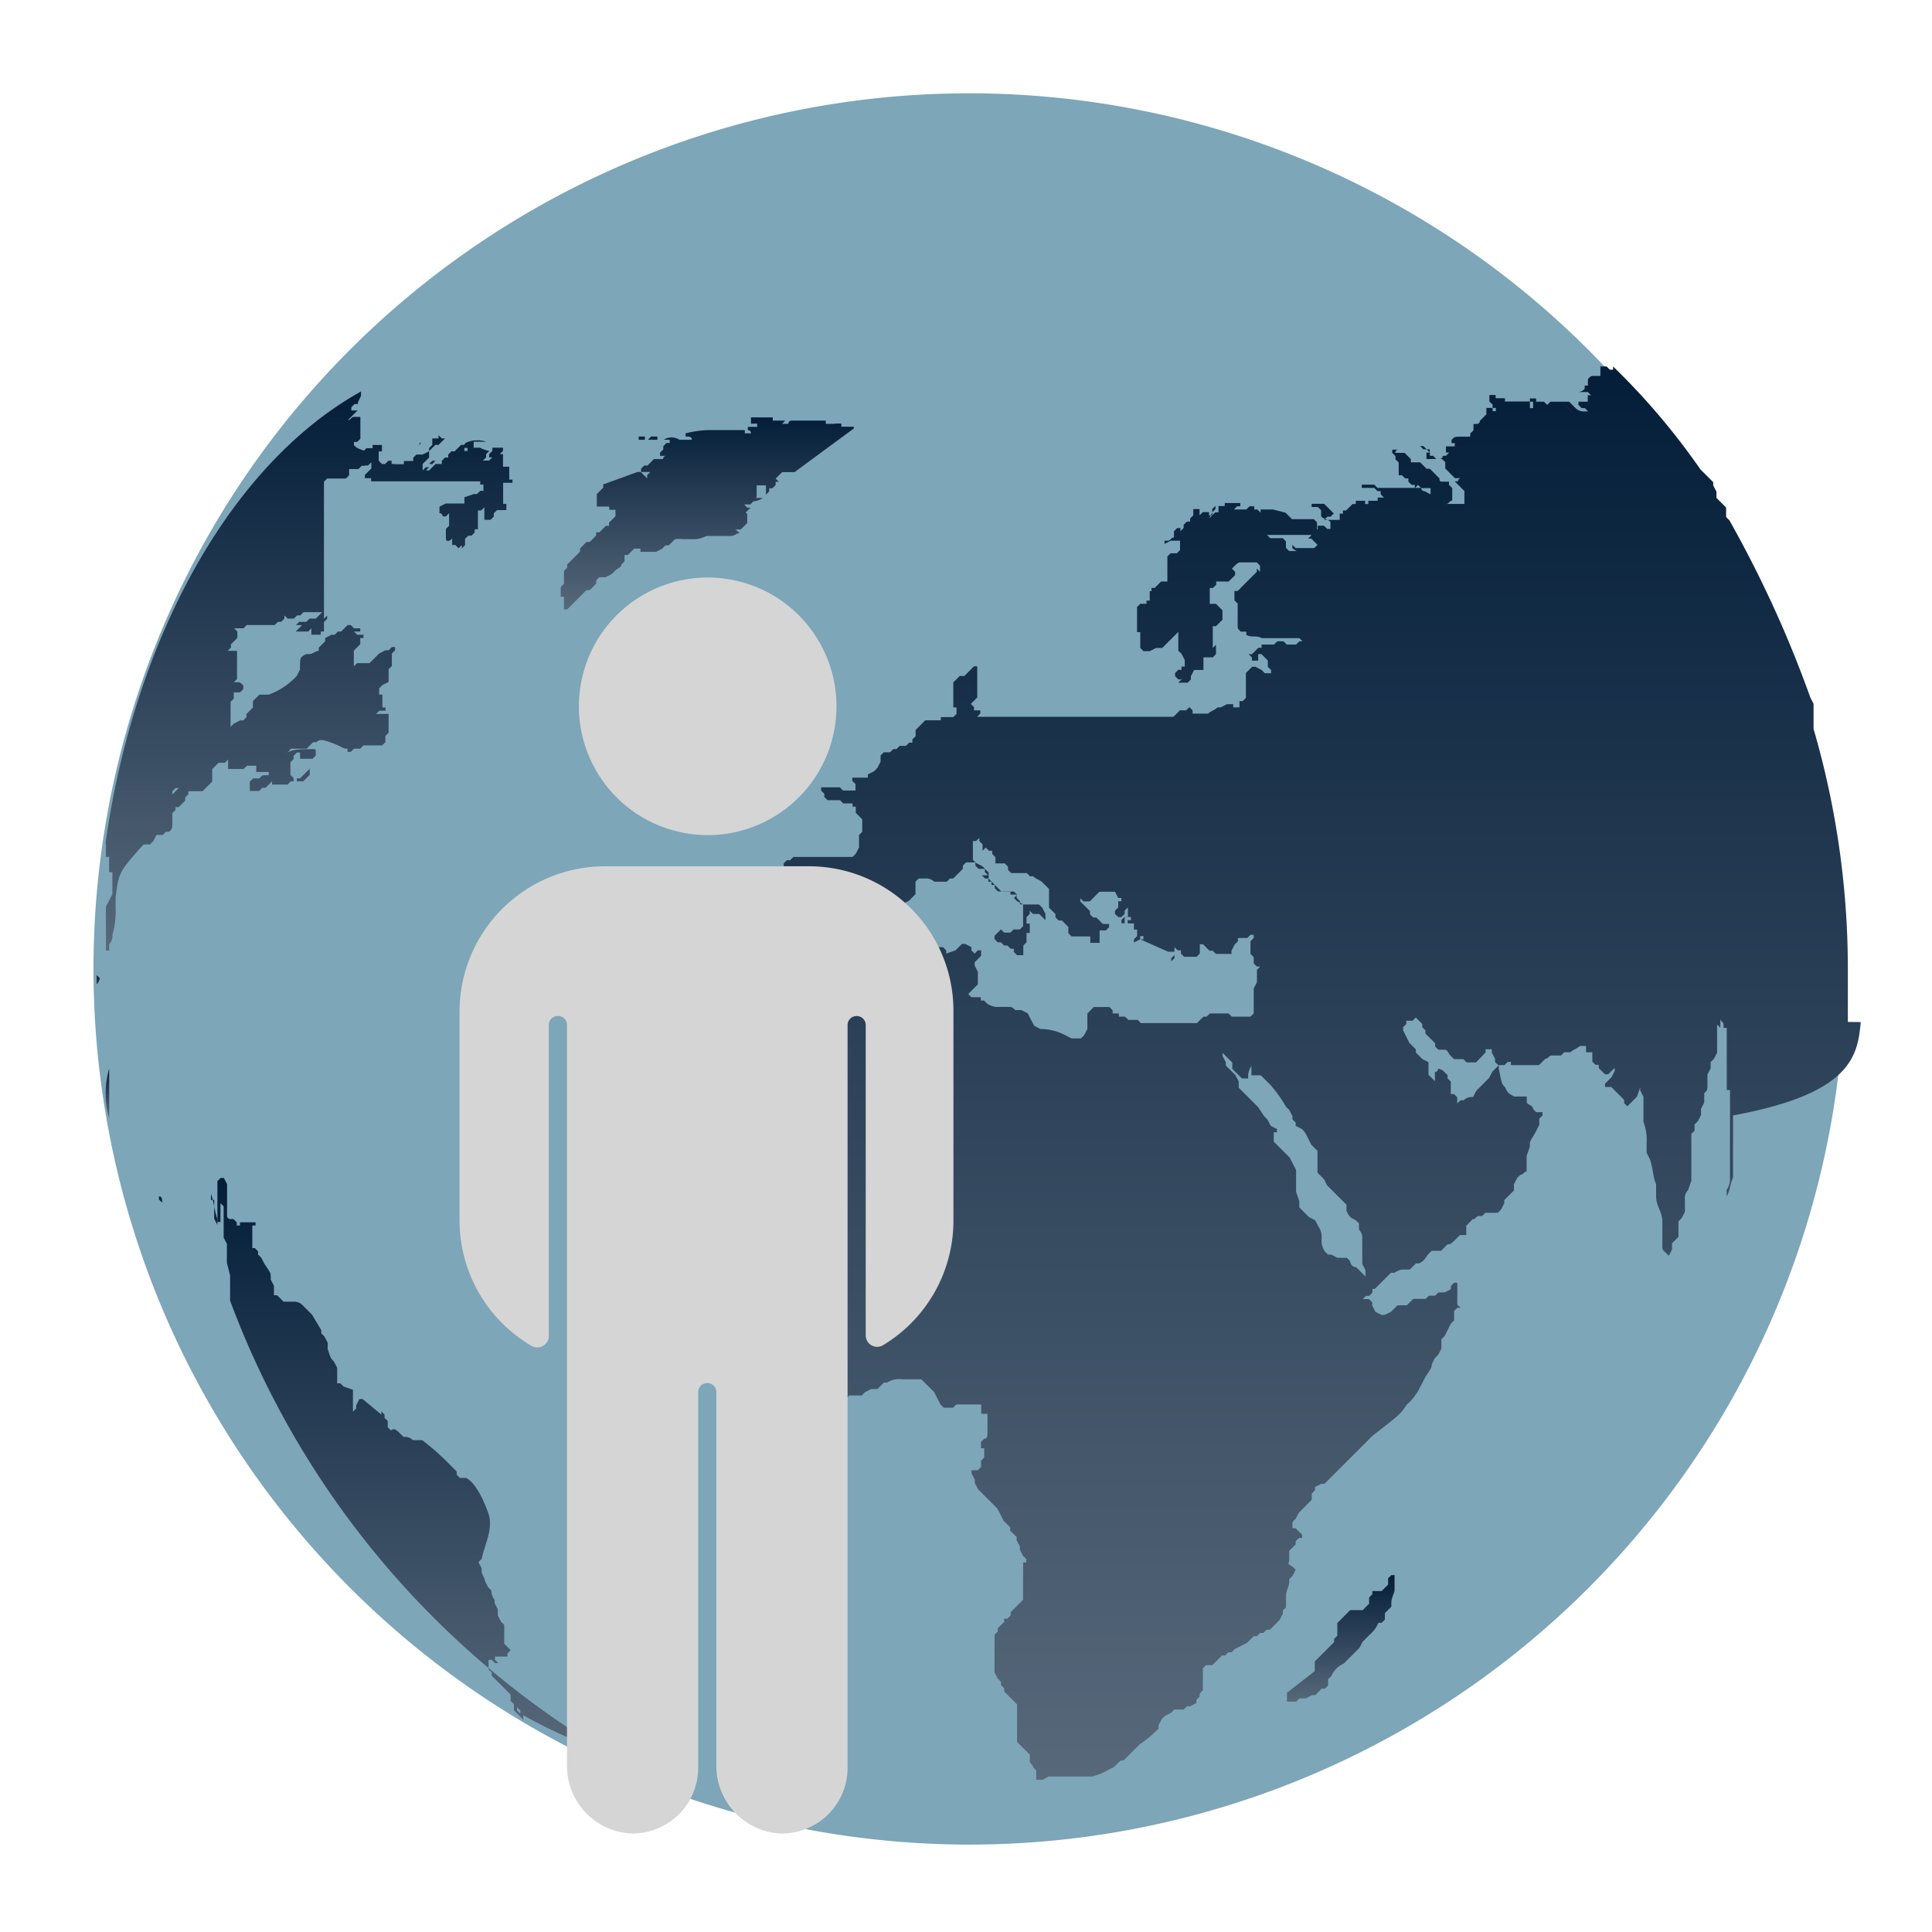 <svg xmlns="http://www.w3.org/2000/svg" xmlns:xlink="http://www.w3.org/1999/xlink" width="60" height="60" viewBox="0 0 60 60">
  <defs>
    <clipPath id="clip-path">
      <rect id="Rectangle_6449" data-name="Rectangle 6449" width="60" height="60" transform="translate(810 -19789)" fill="#fff" stroke="#707070" stroke-width="1"/>
    </clipPath>
    <linearGradient id="linear-gradient" x1="0.5" x2="0.5" y2="1" gradientUnits="objectBoundingBox">
      <stop offset="0" stop-color="#041e39"/>
      <stop offset="1" stop-color="#57687a"/>
    </linearGradient>
    <clipPath id="clip-path-2">
      <rect id="Rectangle_6445" data-name="Rectangle 6445" width="40" height="40" transform="translate(390 -20350)" fill="#d5d5d5" stroke="#707070" stroke-width="1"/>
    </clipPath>
  </defs>
  <g id="Group_48438" data-name="Group 48438" transform="translate(-1071 19853)">
    <g id="Mask_Group_44810" data-name="Mask Group 44810" transform="translate(261 -64)" clip-path="url(#clip-path)">
      <g id="Group_48434" data-name="Group 48434" transform="translate(812.903 -19786.102)">
        <path id="Path_96414" data-name="Path 96414" d="M256.6,290.694a27.194,27.194,0,1,1,27.193,27.194A27.217,27.217,0,0,1,256.6,290.694Z" transform="translate(-256.6 -263.5)" fill="#7da6b8"/>
        <g id="Group_48433" data-name="Group 48433" transform="translate(0.097 8.516)">
          <path id="Path_96415" data-name="Path 96415" d="M294.9,314.681h0v.1h0v.1h0v.1h.29l.1-.1h.194l.193-.1h.1l.1-.1h0l.1-.1h.1l.1-.1v-.193h0l.1-.1h0a.756.756,0,0,1,.387-.387l.1-.1.387-.387.1-.193.1-.1.1-.1a1.016,1.016,0,0,0,.29-.387h.1l.1-.1h0v-.1h0v-.1h0l.1-.1.1-.1v-.1c0-.1,0-.1.1-.387v-.193h0v-.1h0v-.1h0v-.1h-.1l-.1.1v.194h0l-.1.1h0v-.1h0v.1h0l-.1.1h-.29v.1h0l-.1.1v.193h0l-.1.1h0l-.1.1h-.387l-.1.1-.1.1h0l-.1.1-.1.1h0v.194h0v.1h0v.1h0l-.1.1v.1l-.1.1-.1.1h0l-.1.1-.1.1-.1.1h0l-.1.1v.1h0v.1h0v.1l-.871.677Z" transform="translate(-257.932 -273.551)" fill="url(#linear-gradient)"/>
          <path id="Path_96416" data-name="Path 96416" d="M257.1,296.348h0v-.1h0v-.484h0v-.484h0v-.1h0V294.8h0a2.754,2.754,0,0,0,0,1.548Z" transform="translate(-256.709 -273.026)" fill="url(#linear-gradient)"/>
          <path id="Path_96417" data-name="Path 96417" d="M311.681,292.623v-.387h0v-.1h0v-1.161a26.66,26.66,0,0,0-1.065-7.452h0v.1h0v-.29h0v-.1h0v-.29h0v-.1h0v-.1l-.1-.194h0A35.629,35.629,0,0,0,308,277.042h0l-.1-.1h0l-.1-.1h0l.1.1h0v-.194h0v-.1h0l-.1-.1h0l-.1-.1h0l-.1-.1v-.194l-.1-.193h0v-.1l-.1-.1-.1-.1-.1-.1h0l-.1-.1h0a21.486,21.486,0,0,0-2.71-3.194h0v.1h-.1l-.1-.1h-.194v.1h0v.194h-.194c-.1,0-.1,0-.194.1v.1h0v.1h-.1v.1a.3.3,0,0,1-.194.1h.29l.1.1h-.1v.1h0v.1h-.29v.1l.1.1h.1l.1.1h-.1a.355.355,0,0,1-.29-.1h0l-.1-.1h0l-.1-.1h-.194c.1.194.29.29.387.484h0c-.1-.193-.29-.29-.387-.484h-.387l-.1.1h0l-.1-.1H302v-.1h-.194v.1h.1v.1h0v.1h-.1v.193h0v-.1h0v-.1h0v-.1h0v-.1h-.774v-.1h-.29v-.1h-.194v.1h0v.1l.1.1v.1h.1v.1h-.1v-.1h-.194v.1h0v.1h0l-.1.1h0l-.1.1a.1.1,0,0,1-.1.1h-.1v.194l-.1.1h0v.1h-.29c-.194,0-.194,0-.29.1h0v.1h.1v.1h0l.1.1h.29a.338.338,0,0,1-.194-.1H299.2v.193h.1l-.1.1h-.1a.1.1,0,0,1-.1.1h-.1l-.1-.1h-.1v-.1h0l-.1-.1h0l-.1-.1h-.1l.1.1h.194v.1h-.1v.1h0v.1h.484l.1.1v.194h0l.1.1.1.1h0l.1.1h.194a.1.1,0,0,0-.1.1h-.1l.1.1.1.1.1.1h0v.1h0v.1h0v.1h0v.1H299.2c.1,0,.1-.1.194-.1h0v-.1h0v-.29l-.1-.1h0v-.1h-.1c-.194,0-.194,0-.194-.1l-.1-.1h0l-.1-.1h0l-.1-.1h-.1l-.1-.1h0l-.1-.1h-.29v-.1h0l-.194-.194h-.29a.1.1,0,0,1,.1-.1h-.194v.1l.1.1h0v.1l.1.1h0v.1h0v.1h0v.193h.1l.1.1h.1v.1l.1.1h.1v.1h0l.1-.1h0l.1.1h.29v.194l-.194-.1h0a.1.1,0,0,1-.1-.1h-1.355l-.1-.1h-.387v.1h.387l.1.1h.1v.1h0l.1.1h0l-.1-.1h0l.1.1h-.194v.1h-.29v.1h-.1v-.1h-.29v.1h-.1l-.1.1-.1.1H296v.1h-.1v.194h-.484l.1-.1h.1l.1-.1h0l-.1-.1h0l-.1-.1-.1-.1h-.387v.1h.193l.1.1v.194h0c.1.1.29.1.29.193v.194h-.1l-.1-.1h-.194v.1h0l-.1.1h-.1v.1h0l-.1.1h.1l.193.193h0l-.1.1h-.581l-.1-.1h0v.1h0c.1.1.194.1.29.193h0l-.1-.1h-.29l-.1-.1v-.1h0v-.1l-.1-.1h-.387l-.1-.1h1.452l.1-.1v-.29h0l-.1-.1h-.677l-.1-.1-.1-.1-.387-.1h-.387v.1h0l-.1-.1h-.1v-.1H293.1l-.1.1h-.387l.1-.1h.1v-.1h-.484v.193h0v-.1h-.194v.194h-.1v-.1h0v.1l-.194.194h0l.1-.194.1-.1v-.1h0l-.1.1h0v.194h-.1v-.1h-.194l-.1.1h0v-.194h-.194v.194l-.1.1h0v.194h0v-.1h-.1l-.1.1v.1h0v.1h0v-.1h0l-.1.1h0v-.1h-.1l-.1.1h0v.194h0c-.1,0-.1.1-.194.1h-.1v.1h0l.193-.1h.29v.29h0l-.1.1h-.194l-.1.1h0v.193h0v.484h0v.1h-.194l-.1.1-.1.1h-.1v.1H290v-.1h0v.1h0v.193h0v.1h-.1v.1h-.194l-.1.1h0v.484h0v.194h0v.1h.1v.1h0v.1h0v.1h0v.193h0l.1.1H290l.194-.1h.194l.1-.1.1-.1.1-.1h0l.1-.1h0l.1-.1v0h0v.1h0v.194h0v.29h0l.1.1.1.194h0v.1h0v.1h-.1v.1h-.1l-.1.1h0v.1l.1.1h.193c-.1,0-.1,0-.193.1h.29l.1-.1h0v-.1h0l.1-.194h.29V281.4h0v-.1h.29l.1-.1v-.29h0l-.1.1v-.387h0v-.29h.1l.1-.1.1-.1h0v-.193h0v-.1h0l-.1-.1h0l-.1-.1h-.194v-.194h0v-.1h0v-.1h0v-.1h.1l.1-.1v-.1h.387l.1-.1h0l.1-.1h0v-.1l-.1-.1h0c.194-.194.194-.194.29-.194h.484l.1.1v.193h0l-.1-.1h0v.1h0l-.194.194-.1.1h0l-.1.1-.1.1-.1.1h-.1v.29h0l.1.1v.581h0v.1h0c0,.1,0,.1.1.193H293v.1c.193.1.29,0,.484.1h1.161l.1.1h-.1l-.1.1h-.29l-.1-.1h-.194l-.1.1h-.387v.1h-.1l-.1.1h0l-.1.1h-.1l.1.1h0v.1h.194V281.2h.1l.1.1.1.1h0v.193l.1.1v.1h-.194l-.1-.1h0l-.194-.1h-.1l-.193.194h0v.193h0v.29h0v.29l-.1.1h-.1v.194h-.194v-.1h-.194l-.194.1h-.1c-.1.1-.194.1-.29.193h-.484v-.1h0l-.1-.1-.1.1h-.194l-.1.1h0l-.1.1h-6.1l.1-.1h0v-.1h-.194v-.1h0l-.1-.1h0l.1-.1.1-.1h0v-.484h0v-.484h-.1l-.1.1-.1.1-.1.1H284.1l-.1.1-.1.1v.387h0v.29h0v.1h.1v.1h0v.1h0l-.1.1h-.387v.1h-.484l-.1.1-.1.1h0l-.1.1v.193l-.1.1v.1h-.1l-.1.1h-.194l-.1.1h-.1l-.1.1h-.194l-.1.1v.194l-.1.193-.1.1-.194.1h0v.1h-.484v.1l.1.1h0v.1h0v.1h-.387l-.1-.1h-.581v.1l.1.1v.1h0l.1.1h.387l.1.1h.29v.1h.1v.194h0l.1.1.1.1v.387l-.1.1v.387l-.1.194h0l-.1.1h-1.839l-.1.1h-.1l-.1.1h0v.1l.1.1h0v.677h0c0,.1,0,.1-.1.29l-.1.193-.1.1-.1.1h0l-.1.1v.193h0l.1.1h.1v.484h0v.1h.581c.1,0,.1.1.194.194v.1l.1.194.1.1.1.1h1.355l.1-.1.1-.1h.194v-.29h0v-.1l.1-.1h.1l.1-.1h.1v-.1l-.1-.1-.1-.1v-.193l.193-.194c.194-.194.194-.194.194-.29h0a.338.338,0,0,1,.193-.1c.1,0,.1,0,.194-.1h.1l.194-.1.1-.1.1-.1v-.193h0v-.194h0l.1-.1h.194a.356.356,0,0,1,.29.1h.387l.1-.1h.1l.1-.1.1-.1.1-.1v-.1l.1-.1h.29v.1l.1.1h.194v.1h0l.1.1h-.194l.1.1h.1v-.1h0v.1h0v.1h.1v.1h.1v.1h0l.1.1h.387v.1h.194v.1h0l.1.1h0v.1h.1v.193h0v.1h0v.193h0v.194h0l-.1.1h-.194l-.1.1h-.194l-.1-.1h0l-.1.1h0l-.1.1h0v.1h0l.1.1h.1l.1.1h.1l.1.1h.1v.1l.1.1h.194v-.1h0v-.1h0v-.1l.1-.1h0v-.29h.1v-.29h-.1v-.1h0v-.1h0l.1-.1v-.1h0l.1.1h.194l.194.193h0v-.193l-.1-.194h0l-.1-.1h-.484l-.194-.1-.1-.1h0l.1-.1h0l-.1-.1h-.387l-.1-.1-.1-.1h0l-.1-.1h0l-.1-.1v-.194l-.194-.193-.194-.1-.1-.1h0V287.3h0v-.194h0v-.1h.1l.1-.1h0v.1l.1.1v.1h0v.1h0l.1-.1h0l.1.1h.1v.1l.1.1h0v.194h.29l.1.1h0v.1l.1.1h.484l.1.1h.1c.1.1.194.1.29.193l.1.1.1.1h0v.193h0v.387l.1.1.1.1h0v.1l.1.1h.1l.1.1h0l.1.1v.194l.1.1h.581v.1h0v.1h.29v-.387h.194l.1-.1v-.1h-.194l-.1-.1h0l-.1-.1h-.1l-.1-.1v-.1l-.1-.1h0l-.1-.1h0l-.1-.1v-.1h0l.1.1h.194l.1-.1h0l.1-.1.1-.1h.484l.1.194h.1v.1h-.1v.193h0l-.1.1v.1l.1.1h.1l.1-.1h0v-.1l.1-.1v.29h-.1l-.1.1v.1h.1v-.194h.194v.1h-.1v.1h.194v.193h.1v.1h0v.1h0l-.1.1v.1h0l.194-.1v-.1h.1v.1h-.1l.871.387h.194v.1h0l-.1.1v.1h0l.1-.1v-.1h0V290.3h0l.1.1h.1v.1h0l.1.1h.387l.1-.1h0v-.29h.1l.1.1.1.1h.1l.1.1h.484v-.1l.1-.194.1-.1v-.1h.29l.1-.1h.1v.1h0l-.1.1h0v.1h0v.194h0v.1h0l.1.1v.194l.1.1h.1l-.1.1v.387l-.1.194v.774l-.1.1h-.581l-.1-.1h-.581l-.1.1h-.1l-.1.1-.1.1h-1.742l-.1-.1h-.29l-.1-.1h-.194v-.1h-.194v-.1l-.1-.1h-.484l-.1.1h0l-.1.1h0v.484l-.1.193-.1.1h-.29l-.194-.1h0a1.663,1.663,0,0,0-.774-.193l-.194-.1-.1-.193-.1-.194-.194-.1h-.194c-.1-.1-.1-.1-.29-.1h-.194a.582.582,0,0,1-.387-.1l-.1-.1h-.1v-.1h-.29l-.1-.1.1-.1.1-.1.1-.1v-.29h0v-.1h0l-.1-.194h0v-.1l.1-.1h0l.1-.1V290.4h-.1l-.1.1h0l-.1-.1v-.1l-.193-.1h-.1l-.1.1-.1.1-.29.1v-.1l-.1-.1h-.194l-.1.1h-.194v0h-1.549l-.194.1v.1h-.1l-.1.1H281v.1h0l-.1.1h-.29v-.1h-.581l-.1-.194h0l-.1-.1h-.1a.338.338,0,0,0-.1.194l-.1.193h0l-.1.194-.1.1-.1.1-.1.1h-.194l-.1.1-.194.1-.194.194h0l-.1.193-.1.194h-.1l-.1.1v.387h0v.1l-.1.194-.1.194v.1l-.1.1h0l-.1.1h0l-.194.1-.1.1h-.1l-.1.1-.194.1h-.1l-.1.1-.1.1v.194l-.1.193h-.1l-.194.1h0l-.1.1v.193l-.1.1v.1h0v.193l-.1.1-.1.1h-.1l-.1.1v.194l-.1.1h0l-.1.194v.193l-.194.1v.1l-.1.193v.387h0l.1-.1v-.1h0l.1.1h0v.387h0v.29l.1.193v.677l-.1.1-.1.1-.1.193v.29l-.1.194v.1l-.1.1v.194l.1.1h0v.29h0v.484l.1.194h.1v.1l.1.1h.194v.193h0l.1.1.1.1h0l.1.1v.1h0l.1.1.1.1h0l.1.1h.194v.1h0v.1l.1.1v.29h0v.1h.194v.1l.1.1v.29l.1.1h.1l.1.1.1.1h0l.1.1.1.1h0l.1.1h0c.1.1.29.193.387.29l.194.1h0c.1.193.1.193.29.29l.1.1h.1c.29-.1.29-.1.387-.194l.1-.1.194-.1h.677l.1.1.193.1h0l.1.1.194.1.1-.1.1-.1h.387l.1-.1h0l.194-.1h.194l.1-.1.1-.1h.1a.725.725,0,0,1,.484-.1h.581l.1.1.194.194.1.1.1.194.1.194h0l.1.1h.29l.1-.1h.774v.29h.194v.194h0v.387c0,.1,0,.193-.1.193l-.1.1v.193h.1v.29h0l-.1.1v.194l-.1.1h-.194v.1l.1.194h0v.1l.1.194.1.1.1.1.1.1.1.1.1.1.1.1.1.194.1.193h0l.1.1.1.1h0v.1h0l.1.1.1.1h0v.1l.1.194v.1l.1.193.1.1h0v.1h-.1v.677h0v.484l-.387.386v.1l-.1.1h-.1v.1l-.1.1h0l-.1.1v.1l-.1.1v.194h0v.29h0v.194h0v.29h0v.1h0v.1l.1.194h0l.1.1h0v.1l.1.1h0v.1h0l.1.1h0l.1.1.1.1.1.1h0v.1h0v.1h0v.387h0v.387h0v.193h0l.1.1.1.1h0l.194.193v.194c0,.1.1.1.1.193l.1.1h0v.1h0v.194h.194l.194-.1h1.355l.29-.1.194-.1.193-.1h0l.1-.1c.1-.1.1-.1.194-.1l.1-.1.1-.1.1-.1.1-.1h0l.1-.1a3.491,3.491,0,0,0,.484-.387l.1-.1v-.1l.1-.194h0l.1-.1.194-.1h0l.1-.1h.29l.1-.1h.1l.193-.1v-.1h0l.1-.1c0-.1,0-.1.1-.194h0v-.484h0v-.1h0v-.1l.1-.1h.194l.1-.1.1-.1h0l.1-.1h.1l.1-.1h.1l.1-.1.194-.1h0l.194-.1.1-.1.1-.1h.1l.1-.1h.1l.1-.1h.1l.1-.1.1-.1.1-.1.1-.194v-.1l.1-.1h0v-.387c0-.1.1-.29.1-.387v-.1h0l.1-.1h0l.1-.193-.1-.1h0c-.194-.1-.1-.1-.1-.193v-.194h0v-.1l.1-.1.1-.1h0v-.1h0l.1-.1h.1v-.1l-.1-.1-.1-.1h-.1v-.1h0c0-.1,0-.1.1-.194l.1-.193.1-.1h0l.1-.1.1-.1h0l.1-.1v-.194l.1-.1v-.1h0l.194-.1h.1l.1-.1.1-.1.1-.1.1-.1.1-.1.1-.1h0l.1-.1h0l.1-.1.1-.1.1-.1.194-.194.1-.1.194-.194h0c-.29,0-.677.1-.968.1.29,0,.677-.1.968-.1.871-.677.871-.677,1.064-.968a1.7,1.7,0,0,0,.387-.484l.1-.193.1-.194c.194-.29.194-.29.194-.387l.1-.194.1-.1.1-.193v-.29l.1-.1.194-.387h0l.1-.1v-.29l.1-.1h.1l-.1-.1h0v-.677h-.1l-.1.1h0v.1l-.194.1h-.194l-.1.1h-.194l-.1.1h-.387l-.1.1h0l-.1.1h-.29l-.1.1-.1.1c-.194.1-.194.1-.29.1l-.194-.1-.1-.194v-.1h0l-.1-.1h-.194l.1-.1h.1l.1-.1v-.194h0v-.193l-.1-.1h-.1l-.1-.1h0l-.1-.1-.1-.1a.208.208,0,0,1-.194-.194l-.1-.1h-.29l-.193-.1h-.1l-.1-.1a.582.582,0,0,1-.1-.387.582.582,0,0,0-.1-.387l-.1-.193-.193-.1-.1-.1-.1-.1h0l-.1-.1v-.194l-.1-.29v-.677l-.1-.194-.1-.193-.1-.1-.1-.1-.1-.1h0l-.193-.194v-.29h.1v-.1l-.194-.1-.1-.194-.1-.1-.194-.29-.1-.1-.1-.1-.1-.1-.1-.1-.1-.1-.1-.1v-.194l-.1-.194h0l-.1-.1-.1-.1-.1-.1v-.1l-.1-.193v-.1h0l.1.1h0l.1.1.1.1v.194h0l.1.1.1.1.1.1h.194a.581.581,0,0,1,.1-.387v-.1h0v.387h.29l.1.1.1.1.1.1a4.1,4.1,0,0,1,.484.677l.1.1h0l.1.194h0v.1l.1.1v.1l.194.1h0c.1.1.1.1.29.484l.194.194h0v.677l.1.1.1.1h0l.1.194.1.1.1.1.1.1.1.1.1.1.1.1v.193h0c.1.194.1.194.29.29l.1.1v.194a.355.355,0,0,1,.1.29v.774l.1.193v.194h0v.387h.29l.1-.1.1-.1.1-.1h0l.1-.1.1-.1h.1c.194-.1.194-.1.29-.1h.194l.194-.193h.1c.194-.1.194-.194.29-.29l.1-.1h.29l.1-.1.1-.1h0c.1,0,.1,0,.387-.29h.194v-.29l.1-.1.1-.1c.1,0,.1-.1.194-.1h.1l.1-.1h.387l.1-.1.1-.193v-.1l.1-.1.1-.1.1-.1v-.193l.1-.194.1-.1c.1,0,.1-.1.194-.1v-.484l.1-.29h0v.1h0V296.4c0-.1.1-.193.194-.387l.1-.193v-.194l.1-.1v-.1h-.194l-.1-.1c0-.1-.1-.1-.194-.193v-.194h-.387c-.194-.1-.194-.1-.29-.29-.1-.1-.1-.1-.193-.581v-.1l-.1.1h0l-.1.1-.1.194-.1.1-.1.1-.1.1-.1.1-.1.194h0a.355.355,0,0,0-.29.1h-.1l-.1.1h0v-.193l-.1-.1h-.1v-.387l-.1-.1v-.1h0l-.1-.1a.338.338,0,0,0-.193-.1.1.1,0,0,1-.1.1v.387h0v-.1l-.1-.1-.1-.1v-.29h0v-.1l-.194-.1-.1-.1h0l-.1-.1h0v-.1l-.1-.1-.1-.1h0l-.194-.387h0v-.1h0l.1-.1v-.1h.194l.1-.1h0l.1.1.1.1v.1l.1.1h0v.1l.1.1.1.1.1.1v.1l.1.1h.193c.1,0,.1.1.194.193l.1.1h.29l.1.1h.29l.1-.1.1-.1v-.1h0v.193h0v-.1l.1-.1v-.1h.193v.1l.1.193v.1l.1.1h.194l.1-.1h.1v.1h.871l.1-.1.1-.1c.1,0,.1-.1.194-.1h.29l.1-.1h.194c.1-.1.194-.1.29-.194h.194v.194h.194v.29h0l.1.1h.1v.1l.194.194h.1l.1-.1.1-.1v.1l-.1.194-.1.1h0l-.1.1v.1h.194l.1.1.1.1.1.1.1.1v.1l.1.1h0l.1-.1.1-.1.1-.1h0l.1-.29v-.194h0v-.193h0v.193h0v.194h0v.1h0l.1.194v.484h0v.29h0a1.646,1.646,0,0,1,.1.677v.29l.1.194h0c.1.29.1.581.194.774v.387c0,.29.194.484.194.774v.774c0,.1,0,.1.1.194l.1.1h0l.1-.194v-.193h0l.1-.1h0l.1-.1h0v-.193h0v-.29h0l.1-.1.1-.194h0v-.387a.356.356,0,0,1,.1-.29l.1-.29v-.387h0v-1.065h0l.1-.1v-.193h0l.1-.1.1-.194v-.194h0l.1-.193h0v-.29h0c.1-.1.1-.1.1-.29v-.29l.1-.194v-.194l.1-.1h0l.1-.193h0v-.581h0v-.1h0v-.194h0l.1.1h0v-.193h0v-.194h0v-.387h0v.1h0v-.194h0v.581c0,.1.1.1.1.193v.1h.1v.194h0v-.1h0v.581h0v-.1h0v1.355h.1v-.29h0v-.193h0v.484h0v.387h0v.484h0v.581h0v1.258a.582.582,0,0,1-.1.387v.1h0v-.29h0v.1h0v.194h0v.1c.1-.193.1-.387.194-.581h0v-.194h0v-.1h0v-2.032h0v.1h0v.194h0v.1h0c3.676-.677,3.87-1.838,3.967-2.9Z" transform="translate(-257.294 -272.3)" fill="url(#linear-gradient)"/>
          <path id="Path_96418" data-name="Path 96418" d="M270.023,315.145l-.1-.1-.1-.1h0l-.1-.1h0v-.193h0l.1.1h0v.1h0l.1.1h0v-.1h0l-.1-.1h0l-.1-.1h0l-.1-.1v-.1h0c0-.1,0-.1-.1-.193l-.1-.1-.193-.193a217.326,217.326,0,0,0-.194-.194v-.1l-.1-.1h0v-.1h0v-.194h.1l.1.1h.1l-.1-.1h0v-.1h.387v-.1h0l.1-.1-.1-.1-.1-.1v-.484h0v-.1l-.1-.1-.1-.194v-.193l-.1-.194v-.1a.478.478,0,0,1-.1-.29h0l-.1-.1-.1-.194c0-.1-.1-.194-.1-.29h0v-.1l-.1-.193h0l.1-.1h0c.1-.484.387-.968.194-1.452,0,0-.29-.871-.677-1.064h-.193l-.1-.1h0v-.1l-.1-.1h0l-.1-.1a7.921,7.921,0,0,0-.871-.774h-.29a.355.355,0,0,0-.29-.1l-.1-.1c-.1-.1-.194-.194-.29-.1h0l-.1-.1h0v-.193l-.1-.1h0v-.1h0l-.1-.1h0v.1l-.581-.484h-.1l-.1.194v.1l-.1.1h0v-.1h0v-.581l-.29-.1h0l-.1-.1h-.1v-.484l-.1-.193c-.1-.1-.1-.1-.193-.387v-.194l-.1-.193h0l-.1-.1h0v-.1l-.29-.484-.1-.1h0l-.1-.1-.1-.1h0a.356.356,0,0,0-.29-.1h-.29l-.1-.1-.1-.1h-.1v-.193h0v-.1l-.1-.193h0v-.1c0-.1,0-.1-.194-.387l-.1-.193-.1-.1h0v-.1l-.1-.1H261.6v-.1h0v-.1h0v-.1h0v-.1h0v-.1h0v-.1h0v-.1h.1v-.1h-.484v.1h-.1v-.1h0l-.1-.1h-.1a.1.1,0,0,1-.1-.1h0v-.193h0v-.1h0v-.1h0v-.1h0v-.194h0v.29h0v-.193h0v.1h0v-.1h0v-.194h0v-.1h0v-.1l-.1-.194h-.1l-.1.1v.1h0v.1h0v.193h0v.581h0v.194h0v.193h0v.194h0v-.194l-.1-.193v-.484h0v-.1h-.1v.1h0v-.29h0c.1.29.1.484.194.774h0v.1h.1v-.1h0v-.29h0v-.194h0l.1.1v.968l.1.194v.1h0v.29h0v.1h0v.1l.1.387v.1h0v.1h0v.1h0v.387h0v.1a27.445,27.445,0,0,0,11.71,14.032,14.837,14.837,0,0,1-2.613-1.161ZM258.8,299.081h0l-.1-.1h0v-.29h0v-.1h0v-.1h0v.1h0v.194h0v.1h0c.1,0,.1.1.1.193Z" transform="translate(-256.764 -273.145)" fill="url(#linear-gradient)"/>
          <path id="Path_96419" data-name="Path 96419" d="M308.6,276.7h0l.1.1h0l-.1-.1Z" transform="translate(-258.374 -272.442)" fill="url(#linear-gradient)"/>
          <path id="Path_96420" data-name="Path 96420" d="M257,287.132h0v.194h0v.194h0v.1h0v.1h0v.1h0v-.1h0v.1h0v-.29h0v-.1h0v-.1h0v.194h.1v.1h0v.1h0v.1h0V288h.1v.1h0v.194h0v.194h0v.194l-.1.193-.1.194v.1h0v.484h0v.1h0v.387h0v.29h.1v-.194a.356.356,0,0,0,.1-.29,2.68,2.68,0,0,0,.1-.871h0v-.29c.1-.774.1-.774.774-1.548l.1-.1h.194l.1-.1.1-.194h.193l.1-.1h.1c.1-.1.1-.1.1-.29h0v-.387h0v-.29h0v-.29h0l.1-.1h.1l-.1.1-.1.1-.1.194v.387h0l-.1.1h0v.1h0l.1-.1h0l.1-.1.1-.1h0v-.29h0v.1h0v.1h.1l.1-.1.1-.1h0v-.1l.1-.1h0v-.194h0v.1H260l.1-.1h0l.1-.1h0l.1-.1v-.1h0V285h0v-.1h0v-.1h0l.1-.1h0l.1-.1h.194l.1-.1h0v.1h0v.193h.484l.1-.1h.29v.194h.387v.1h-.1c-.1,0-.1,0-.193.1h-.194l-.1.1h0v.29h.29l.1-.1h.1l.1-.1.1-.1h0v.1h.484l.1-.1h.387l.1-.1h0l.1-.1h0v-.194h0l-.1.1-.1.1-.1.1h-.1v.194h0v-.1h-.1v-.1h0l-.1-.1h0v-.1h0v-.1h0v-.193l.1-.1h0v-.1h0l.1-.1h.1v.194h.387l.1-.1h0v-.1h0c0-.1,0-.1-.1-.1h0c-.677,0-.677,0-1.452.484h.1l.1-.1.194-.1h0l.1-.1.194-.1h0l.1-.1h.484l.1-.1.1-.1h.1c.1-.1.194-.1.677.1.193.1.193.1.29.1v.1h.1l.1-.1h.194l.1-.1h.581l.1-.1h0v-.194h0l.1-.1h0v-.1h0v-.29h0v-.194h-.387l.1-.1h.194v-.1h0v0h-.1v-.1h0v-.1h0v-.1h0v-.1h-.1v-.194h0l.1-.1.194-.1h0v-.1h0v-.194h0v-.1h0l.1-.1h0v-.194h0v-.194h0l.1-.1h0v-.1h-.1l-.1.1h-.1l-.194.1-.1.1-.1.1-.1.1h-.387l-.1.1h0v-.194h0v-.1h0v-.194h0l.1-.1.1-.1h0v-.194h.1v-.1h-.194l-.1-.1h.194v-.1h-.194l-.1-.1h-.1l-.1.1-.1.1h-.1l-.1.1h-.1l-.194.1v.1h0l-.1.1-.1.1v.1h0c-.1,0-.194.1-.29.1h-.1c-.194.1-.194.1-.194.484l-.1.194a2.231,2.231,0,0,1-.871.581h-.29l-.1.1h0l-.1.1h0v.1h0v.1l-.1.1h0l-.1.1v.1l-.1.1h-.1l-.194.1h0l-.1.1v.1h0l.1-.1h0l-.1.1h0v-.1h0v-.387h0v-.29h0v-.1h0l.1-.1v-.194h.194l.1-.1V282.2c-.1-.1-.1-.1-.194-.1h-.1l.1-.1h0v-.194h0v-.1h0v-.194h0v-.194h0v-.194h-.29l.1-.1v-.1l.1-.1h0l.1-.1h0v-.1h0v-.1l-.1-.1h.29l.1-.1h.871l.1-.1h.1l.1-.1v-.1h0v-.1h0v.1h0l.1.1h.194l.1-.1h.1l.1-.1h.581l-.1.1h0l-.1.1h-.194l-.1.1H263l-.1.1h.194l-.1.1-.1.1h.387l.1-.1h0v.1h0v.1h.29v-.1h.1v-.194h0v-.1h0l.1-.1v-.1h0l-.1.1h0l.1-.1v-.1h0v.1h0l-.1.1h0v.1h0v-.1h0v-4.258h0l.1-.1h.581l.1-.1v-.194h.29l.1-.1h.1v-.1h0v-.1h0v.29h0v-.1h.1l.1-.1h0v.193h0l-.1.1h0l-.1.1v.1h.194v.1h3.387v.1h.1v.194h-.1l-.1.1h-.1l-.29.1h0v.193h-.581l-.194.1v.1h0v.1a.1.1,0,0,1,.1.1h.1l.1-.1h0v.1h0v.29h0l-.1.1h0v.1h0v.1h0v.1c0,.1.1.1.194,0h0v.1h0v.1h.1l.1.1h0l.1-.1h0v-.484h0v-.1h0v.194h0v.1h0v.194h0v.1h0v.1h0l.1-.1h0v-.194h0l.1-.1h.1l.1-.1v-.1h.1v-.29h0v-.1h0v-.194h.1l.1-.1h0v.29h0v.1h.193l.1-.1h0v-.1h0l.1-.1h.29v-.194h-.1v-.193h0V276.2h0v-.1h0v-.194h.29v-.1h-.1v-.1h0v-.1h0v-.1h0v-.1h-.194v-.1h0v-.29h-.1l.1-.1h0v-.1H269v.1h0l-.1.1h0v.1h.1l-.1.1h-.193l.1-.1h0v-.1h0l.1-.1h0a.975.975,0,0,1-.29-.1h-.387v.1h-.1v.1h0v-.194h.29v-.194h.387c-.29-.1-.677,0-.677.1h-.1l-.1.1-.1.1h-.1l-.1.1h0v.194h0v-.1h-.1l-.1.1v.1h-.194l-.1.1-.1.1h-.1l.1-.1h-.1l-.1.1h0v-.1h.1l.1-.1h.1l.1-.1h-.1l-.1.1h0l-.1.1h-.1v-.1h0l.1-.1.1-.1h0v-.194h0v-.1h0l.1-.1v-.1h0v-.1h.194v-.1h0l.1.1h.1l-.1.1h0l-.1.1h-.1l-.1.1h0l-.1.1-.193.1h-.194l-.1.1h0v.1h-.29v.1h-.581v.193h.1l.1-.1h0l.1-.1h-.1v-.1h-.1l-.1.1h-.1l-.1-.1v-.29h.1v-.1h0v-.1h-.29v.1h-.193l-.1.1h.1c-.29-.1-.29-.1-.387-.194h0v-.1h.1l.1-.1h0v-.194h0v-.194h0v-.29h-.193c-.1,0-.1.1-.194.1h0l.1-.1.1-.1.1-.1.1-.1h0l-.1.1h-.194v-.1h0l.1-.1h.1c0-.1.1-.194.1-.29h0v-.1h0c-4.161,2.323-7.064,7.839-7.935,14.032Zm9.484-6.1h0Zm2.419-5.419Zm-1.258,1.645Zm1.258-2.9Zm-2.129.29h0c0,.1-.1.1,0,0Zm-.677.968h0l.1.1h0v-.194l-.1.1Zm-.1-.871Zm-.387-.581Zm-8.419,13.064h0v.1h0v-.1Z" transform="translate(-256.71 -272.326)" fill="url(#linear-gradient)"/>
          <path id="Path_96421" data-name="Path 96421" d="M256.8,291.893h0l-.1-.1v-.1h0v.968h0v-.484h0v-.1h0a.3.3,0,0,0,.1-.193Z" transform="translate(-256.7 -272.926)" fill="url(#linear-gradient)"/>
          <path id="Path_96422" data-name="Path 96422" d="M280.7,274.19h-.387v-.1h-.194V274h0v.1h-.29V274h-1.065a.1.1,0,0,0-.1.1h-.194l.1-.1h-.387v-.1h0v.1h0v-.1h-.677v.194h.193v.1h-.29v.1a.1.1,0,0,1,.1.1h-.194v-.1h-1.161v.1h0v-.1a3.433,3.433,0,0,0-.677.1v.1c.1,0,.193,0,.193.1h-.387a.439.439,0,0,0-.484,0H274.6v-.1h-.581v.1h.193v-.1h.194l-.1.1h.677v.1h-.1l-.1.1v.1l-.1.1v.1h.193a.1.1,0,0,0-.1.1v.1h.1l.1-.1h-.484l-.1.1h0l-.1.1h-.1l-.1.1h0v.1h.29l-.1.1h0v.1h0l-.1-.1h0l-.1-.1h-.1l-1.064.387h0v.1h0l-.1.1h0l-.1.1h0v.387h.387v.1h.194v.1h0v.1l-.1.1-.1.1h0v.1h-.1l-.1.1-.1.1h-.1v.1h0l-.1.1-.1.1h-.1l-.1.1h0l-.1.1h0v.1h0l-.1.1h0l-.1.1-.1.1h0l-.1.1h0v.1h0l-.1.1v.1h0v.1h0v.1h0v.1h0l-.1.1h0v.1h0v.1h0v.1h.1v.1h0v.194h0v.1h.1l.1-.1h0l.1-.1.1-.1.1-.1.1-.1.1-.1h.1l.1-.1h0l.1-.1v-.1l.1-.1h.194l.193-.1.1-.1c.1-.1.194-.1.194-.194l.1-.1v-.194h.1l.1-.1.1-.1h.194v.1h.484l.194-.1h0l.1-.1h.1l.1-.1c.1-.1.1-.1.193-.1h.1v-.193h0v.1h0v.1h.29a.873.873,0,0,0,.484-.1h.774c.1,0,.193-.1.29-.1h0c-.1,0-.1-.1-.193-.1h-.194v-.1h0v.1h0v.1h.1l.1-.1h.193l.1-.1.1-.1v-.29h0l-.29-.194v-.1h0v-.1h0v.1h0l-.1.1h0v.1h.1l.1.1h.1l.193-.194h-.1l-.1-.1h.193l.1-.1h-.1a.566.566,0,0,0,.387-.1h-.29c.1,0,.1,0,.1-.1v-.193h0v-.1h.29v.29h0l.1-.1v-.1h.1l.1-.1h0v-.1h.1l-.1-.1h0l.1-.1.1-.1h.387l1.839-1.355Zm-7.742-.29Z" transform="translate(-257.184 -272.351)" fill="url(#linear-gradient)"/>
        </g>
      </g>
    </g>
    <g id="Mask_Group_44806" data-name="Mask Group 44806" transform="translate(683 514)" clip-path="url(#clip-path-2)">
      <g id="Group_48429" data-name="Group 48429" transform="translate(402.27 -20349.877)">
        <path id="Path_96402" data-name="Path 96402" d="M647.547,284.1h-6.331a4.519,4.519,0,0,0-4.515,4.515v6.479a4.526,4.526,0,0,0,2.233,3.9.359.359,0,0,0,.54-.307v-9.656a.278.278,0,0,1,.282-.282h0a.278.278,0,0,1,.282.282v22.982a2.1,2.1,0,0,0,1.975,2.123,2.038,2.038,0,0,0,2.1-2.037V300.431a.278.278,0,0,1,.282-.282h0a.278.278,0,0,1,.282.282v11.583a2.1,2.1,0,0,0,1.975,2.123,2.038,2.038,0,0,0,2.1-2.037V289.033a.278.278,0,0,1,.282-.282h0a.278.278,0,0,1,.282.282v9.632a.355.355,0,0,0,.54.307,4.515,4.515,0,0,0,2.184-3.865v-6.479A4.485,4.485,0,0,0,647.547,284.1Z" transform="translate(-636.7 -274.32)" fill="#d5d5d5"/>
        <circle id="Ellipse_1389" data-name="Ellipse 1389" cx="4" cy="4" r="4" transform="translate(2.896 7.786) rotate(-76.714)" fill="#d5d5d5"/>
      </g>
    </g>
  </g>
</svg>
